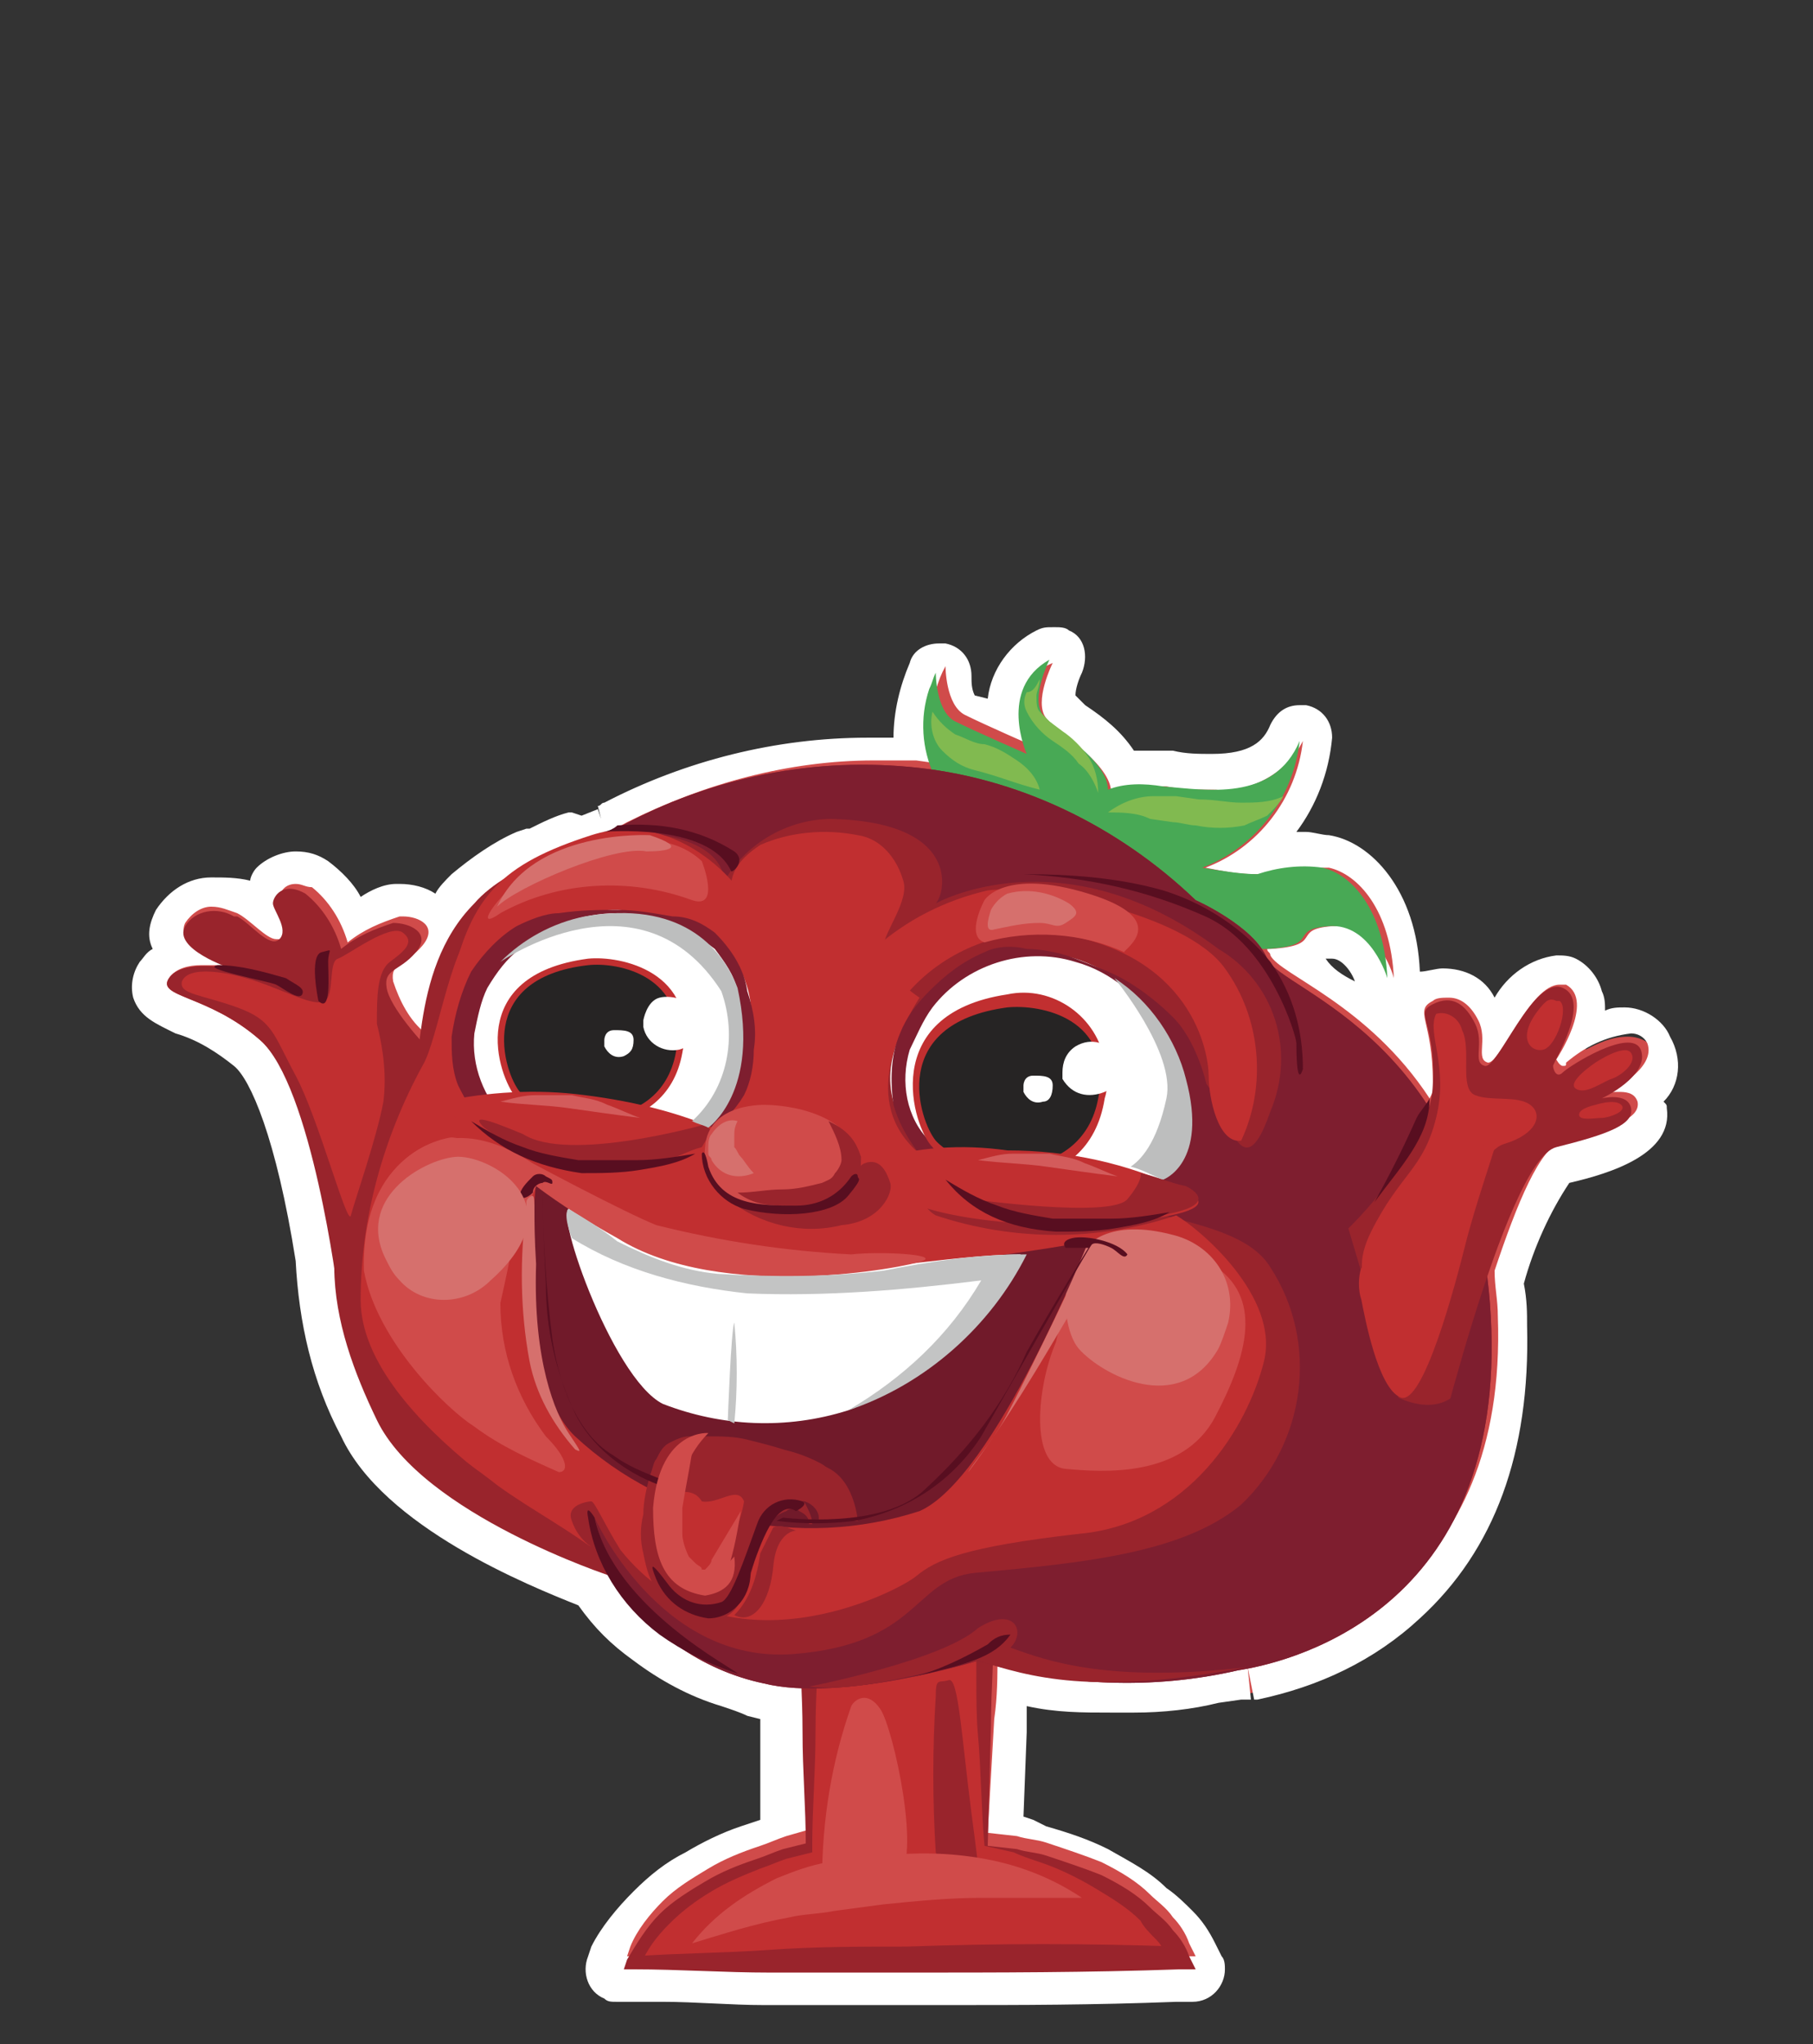 <?xml version="1.0" encoding="utf-8"?>
<!-- Generator: Adobe Illustrator 22.0.0, SVG Export Plug-In . SVG Version: 6.00 Build 0)  -->
<svg version="1.1" id="Слой_1" xmlns="http://www.w3.org/2000/svg" xmlns:xlink="http://www.w3.org/1999/xlink" x="0px" y="0px"
	 viewBox="0 0 55.8 62.9" style="enable-background:new 0 0 55.8 62.9;" xml:space="preserve">
<rect x="0" y="0" width="55.8" height="62.9" fill="#333333" stroke="none"/>
<title>Artboard 1</title>
<g id="Слой_4">
	<path style="fill:#D04B4A;" d="M26.4,61.3h-2.7c-1,0-2.1,0-3.1-0.1h-1.4c-0.3,0-0.5-0.2-0.5-0.5c0-0.1,0-0.1,0-0.2l0.1-0.3
		c0.3-0.6,0.7-1.2,1.2-1.6c0.4-0.4,0.9-0.8,1.5-1.1c0.5-0.3,1.1-0.6,1.6-0.8l0.6-0.2l0.3-0.1l0.4-0.1c0-0.6,0-1.2,0-1.8l-0.1-2.2
		c-0.3,0-0.5-0.1-0.8-0.2c-0.3-0.1-0.5-0.2-0.8-0.3l0,0c-0.9-0.3-1.8-0.7-2.6-1.3c-0.7-0.5-1.2-1.1-1.7-1.8c-1.3-0.5-5.9-2.2-7.2-5
		c-0.9-1.6-1.3-3.4-1.4-5.2c-0.5-3.2-1.3-5.6-2.1-6.2c-0.6-0.5-1.3-0.9-2-1.1c-0.5-0.2-0.9-0.4-1-0.8c-0.1-0.2,0-0.5,0.1-0.7
		c0.1-0.2,0.4-0.4,0.6-0.5c-0.1-0.1-0.2-0.2-0.2-0.3c-0.1-0.2-0.1-0.5,0.1-0.8c0.2-0.5,0.7-0.7,1.2-0.7c0.4,0,0.7,0.1,1,0.3
		c0.2,0.1,0.4,0.2,0.5,0.4C8,28.1,8,27.9,8,27.8c0-0.6,0.4-1,1-1c0.3,0,0.5,0.1,0.7,0.2c0.5,0.3,0.9,0.8,1.1,1.4
		c0.4-0.3,0.9-0.5,1.3-0.5l0,0c0.5,0,1,0.2,1.3,0.6c0.2-0.4,0.5-0.7,0.8-1c0.6-0.5,1.2-0.9,1.9-1.2l0.2-0.1h0.1
		c0.4-0.2,0.7-0.4,1.1-0.5l0.5-0.2l0.3-0.1c0.1-0.1,0.1-0.1,0.2-0.1l0,0c0.1,0,0.2-0.1,0.3-0.1c2.4-1.3,5.1-1.9,7.9-1.9
		c0.4,0,0.9,0,1.3,0c-0.1-0.9,0-1.8,0.4-2.6c0.1-0.2,0.3-0.3,0.5-0.3H29c0.2,0,0.4,0.2,0.4,0.5c0,0.4,0.2,1,0.3,1s0.8,0.4,1.3,0.6
		c-0.2-1,0.3-2,1.2-2.4c0.1,0,0.1-0.1,0.2-0.1c0.3,0,0.5,0.2,0.5,0.5c0,0.1,0,0.2-0.1,0.2c-0.2,0.3-0.3,0.7-0.3,1.1
		c0.2,0.2,0.3,0.3,0.5,0.4c0.6,0.4,1.1,0.9,1.5,1.6c0.2,0,0.4,0,0.6,0c0.2,0,0.5,0,0.8,0h0.2c0.4,0.1,0.9,0.1,1.3,0.1
		c0.9,0.1,1.9-0.3,2.3-1.2c0.1-0.2,0.3-0.3,0.5-0.3h0.1c0.2,0.1,0.4,0.3,0.4,0.5c-0.1,1.4-0.9,2.7-2,3.6h0.1c0.2,0,0.4-0.1,0.5-0.1
		c0.3-0.1,0.7-0.1,1-0.1c0.2,0,0.4,0,0.6,0.1c1.1,0.2,2.3,1.6,2.4,3.9c0,0.3-0.2,0.5-0.4,0.5h-0.1c-0.2,0-0.4-0.1-0.5-0.4
		c0,0-0.4-1.2-1.2-1.2c-0.2,0-0.4,0-0.5,0.1c-0.1,0.2-0.4,0.4-0.7,0.5l0.4,0.3c1.2,0.7,2.3,1.6,3.2,2.7c0-0.3-0.1-0.5-0.1-0.8
		c-0.2-0.5,0-1,0.4-1.3c0.2-0.1,0.4-0.2,0.7-0.2c0.6,0,1.1,0.4,1.3,1c0.1,0.2,0.1,0.3,0.1,0.5l0.1-0.1c0.5-0.8,1.1-1.8,1.9-1.8
		c0.1,0,0.3,0,0.4,0.1c0.3,0.1,0.5,0.4,0.6,0.7c0.1,0.5,0.1,0.9-0.1,1.4c0.4-0.2,0.8-0.4,1.3-0.4c0.4,0,0.8,0.2,0.9,0.6
		c0.2,0.5,0,1.2-0.5,1.5c0.1,0.1,0.1,0.2,0.2,0.4c0.2,1-1.2,1.4-2.7,1.8c-0.1,0-0.6,0.3-1.7,3.5c0,0.4,0.1,0.9,0.1,1.4
		c0.3,8.7-5.9,10.6-7.9,11l-0.3,0.1L38,51.3l0.1,0.5L37.4,52c-0.9,0.1-1.7,0.2-2.6,0.3h-0.6c-1,0-2.1-0.1-3.1-0.4c0,0.5,0,0.9,0,1.4
		L31,56.3l0.4,0.1l0.3,0.1l0.6,0.1c0.6,0.2,1.2,0.4,1.8,0.7c0.6,0.3,1.1,0.6,1.6,1.1c0.3,0.2,0.5,0.5,0.7,0.7
		c0.2,0.3,0.4,0.6,0.5,0.9l0.2,0.4c0.1,0.3,0,0.5-0.2,0.7c-0.1,0-0.1,0-0.2,0h-0.5c-2.5,0.1-4.8,0.1-7,0.1L26.4,61.3z M12.4,30.3
		c0,0,0,0.1,0,0.1c0,0.1,0.1,0.3,0.1,0.4c0-0.2,0.1-0.5,0.2-0.7l-0.2,0.1L12.4,30.3z"/>
	<path style="fill:#FFFFFF;" d="M32.4,20.4c0,0-0.6,1.2-0.2,1.7c0.4,0.5,2,1.4,2,2.3c0.3-0.1,0.7-0.2,1-0.2c0.2,0,0.5,0,0.7,0
		c0.5,0.1,1,0.1,1.5,0.1c1.1,0.1,2.2-0.5,2.7-1.5c-0.2,1.8-1.4,3.3-3,3.9c0.5,0.1,1,0.2,1.5,0.2h0.3c0.5-0.1,1-0.2,1.5-0.2
		c0.2,0,0.3,0,0.5,0c0.9,0.2,1.9,1.3,2,3.4c0,0-0.4-1.6-1.7-1.6H41c-1.3,0.1-0.2,0.6-1.9,0.7h-0.1c0,0.1,0.1,0.1,0.1,0.2
		c0.3,0.6,3,1.5,4.9,4.4l0.1-0.2c0-0.1,0-0.2,0-0.3c0-1.9-0.6-2.2,0-2.5c0.1-0.1,0.3-0.1,0.5-0.1c0.4,0,0.7,0.3,0.9,0.7
		c0.3,0.6-0.1,1.2,0.3,1.3l0,0c0.4,0,1.3-2.4,2.2-2.4c0.1,0,0.1,0,0.2,0c0.9,0.5-0.3,2.3-0.3,2.3s0.1,0.2,0.2,0.2
		c0.1,0,0.1,0,0.1-0.1c0.6-0.5,1.2-0.8,2-0.9c0.2,0,0.4,0.1,0.5,0.3c0.3,0.8-1.2,1.5-1.2,1.5c0.1,0,0.2,0,0.3,0c0.2,0,0.5,0,0.6,0.3
		c0.1,0.5-0.7,0.8-2.3,1.2c-0.7,0.2-1.4,1.9-2.1,4c0,0.5,0.1,0.9,0.1,1.4c0.3,8.4-5.7,10.1-7.5,10.5h-0.1h-0.2H38l-0.7,0.1
		c-0.8,0.1-1.7,0.2-2.5,0.3h-0.6c-1.2,0-2.4-0.2-3.5-0.5c0,0.7,0,1.3-0.1,2l-0.2,3.5l0.9,0.1c0.3,0.1,0.6,0.1,0.9,0.2
		c0.6,0.2,1.2,0.4,1.7,0.6c0.6,0.3,1.1,0.6,1.5,1c0.2,0.2,0.5,0.4,0.7,0.7c0.2,0.2,0.4,0.5,0.5,0.8l0.2,0.4h-0.5
		c-2.3,0.1-4.6,0.1-6.9,0.1h-1.4c-1.4,0-2.8,0-4.2,0s-2.8-0.1-4.2-0.1h-0.3l0.1-0.3c0.2-0.5,0.6-1,1-1.4c0.4-0.4,0.9-0.7,1.4-1
		c0.5-0.3,1-0.5,1.6-0.7c0.3-0.1,0.5-0.2,0.8-0.3l0.7-0.2c0-1.1-0.1-2.3-0.1-3.4c0-0.5,0-1,0-1.4c-0.4,0-0.8-0.1-1.1-0.2
		c-0.3-0.1-0.6-0.2-0.8-0.3l0,0c-0.9-0.3-1.7-0.7-2.4-1.2c-0.7-0.5-1.2-1.1-1.6-1.8c-0.7-0.2-5.8-2-7.1-4.8c-0.8-1.5-1.3-3.3-1.3-5
		C10,36.7,9.2,33,8,32c-1.6-1.4-3.2-1.3-2.8-1.9c0.2-0.3,0.6-0.4,1-0.4c0.2,0,0.3,0,0.5,0l0,0h0.3c-0.4-0.2-1.6-0.7-1.3-1.3
		c0.2-0.3,0.5-0.5,0.8-0.5c0.3,0,0.5,0.1,0.8,0.2c0.4,0.2,0.9,0.8,1.2,0.8c0.1,0,0.1,0,0.2,0c0.3-0.3-0.1-0.9-0.1-1.2
		c0-0.3,0.2-0.5,0.5-0.5c0.2,0,0.3,0.1,0.5,0.1c0.5,0.4,0.9,1,1.1,1.7c0.5-0.4,1-0.6,1.6-0.8h0.1c0.5,0,1.1,0.3,0.6,0.9
		s-1,0.5-0.9,1.1c0.2,0.6,0.5,1.2,1,1.6c0.1-1.6,0.6-3.1,1.7-4.2c0.5-0.5,1.1-0.8,1.8-1.1l0.3-0.2c0.3-0.2,0.7-0.3,1-0.4l0.5-0.2
		l0,0l0.5-0.2h-0.1c0.2,0,0.3-0.1,0.5-0.2l0,0c2.4-1.2,5-1.9,7.6-1.9c0.4,0,0.9,0,1.3,0l0.7,0.1c-0.3-1-0.3-2.1,0.2-3
		c0,0,0,1.2,0.6,1.5s2.2,1,2.2,1S30.7,21.1,32.4,20.4 M32.4,19.3c-0.2,0-0.3,0-0.5,0.1c-0.8,0.4-1.4,1.2-1.5,2.1L30,21.4
		c-0.1-0.2-0.1-0.4-0.1-0.6c0-0.5-0.3-0.9-0.8-1h-0.2c-0.4,0-0.8,0.2-0.9,0.6c-0.3,0.7-0.5,1.5-0.5,2.3h-0.8c-2.8,0-5.6,0.7-8.1,2
		l0,0c-0.1,0-0.1,0.1-0.2,0.1h0l0.1,0.4l-0.1-0.3l-0.5,0.2L17.6,25h-0.1c-0.4,0.1-0.8,0.3-1.2,0.5h-0.1l-0.3,0.1
		c-0.7,0.3-1.4,0.8-2,1.3c-0.2,0.2-0.4,0.4-0.5,0.6c-0.3-0.2-0.7-0.3-1.1-0.3h-0.1c-0.4,0-0.8,0.2-1.1,0.4c-0.2-0.4-0.6-0.8-1-1.1
		c-0.3-0.2-0.6-0.3-1-0.3c-0.4,0-0.9,0.2-1.2,0.5c-0.1,0.1-0.2,0.3-0.2,0.4C7.3,27,6.9,27,6.5,27c-0.7,0-1.3,0.4-1.7,1
		c-0.2,0.4-0.3,0.8-0.1,1.2l0,0c-0.2,0.1-0.3,0.3-0.4,0.4c-0.2,0.3-0.3,0.7-0.2,1.1c0.2,0.6,0.7,0.8,1.3,1.1c0.7,0.2,1.3,0.6,1.8,1
		c0.5,0.4,1.3,2.2,1.9,6c0.1,1.9,0.5,3.7,1.4,5.4c1.3,2.8,5.8,4.6,7.3,5.2c0.5,0.7,1,1.2,1.7,1.7c0.8,0.6,1.7,1.1,2.7,1.4
		c0.3,0.1,0.6,0.2,0.8,0.3l0.4,0.1v0.6c0,0.4,0,0.8,0,1.3s0,0.9,0,1.4l0,0L23.4,56l-0.6,0.2c-0.6,0.2-1.2,0.5-1.7,0.8
		c-0.6,0.3-1.1,0.7-1.6,1.2c-0.5,0.5-1,1.1-1.3,1.7l-0.1,0.3c-0.2,0.5,0,1.1,0.5,1.3c0.1,0.1,0.2,0.1,0.4,0.1h0.3h1.1
		c1,0,2.1,0.1,3.1,0.1h2.7h3c2.2,0,4.4,0,7-0.1h0.5c0.6,0,1-0.5,1-1c0-0.1,0-0.3-0.1-0.4l-0.2-0.4c-0.2-0.4-0.4-0.7-0.7-1
		c-0.2-0.2-0.5-0.5-0.8-0.7c-0.5-0.5-1.1-0.8-1.8-1.2c-0.6-0.3-1.2-0.5-1.9-0.7L31.8,56l-0.3-0.1l0,0l0.1-2.6c0-0.3,0-0.5,0-0.8
		c0.9,0.2,1.7,0.2,2.6,0.2h0.7c0.9,0,1.8-0.1,2.6-0.3l0.7-0.1h0.1h0.2l-0.1-1l0.2,1h0.1c1.9-0.4,3.6-1.2,5-2.5
		c2.3-2.1,3.4-5.1,3.3-9c0-0.4,0-0.8-0.1-1.3c0.3-1.1,0.8-2.2,1.4-3.1c1.3-0.3,3.2-0.9,3-2.3c0-0.1,0-0.1-0.1-0.2
		c0.5-0.5,0.6-1.3,0.2-2c-0.2-0.5-0.8-0.9-1.4-0.9c-0.2,0-0.4,0-0.6,0.1c0-0.2,0-0.4-0.1-0.6c-0.1-0.4-0.4-0.8-0.8-1
		c-0.2-0.1-0.4-0.1-0.6-0.1c-0.8,0.1-1.5,0.6-1.9,1.3c-0.3-0.6-0.9-0.9-1.6-0.9c-0.2,0-0.5,0.1-0.7,0.1c-0.1-2.5-1.5-4-2.8-4.2
		c-0.2,0-0.5-0.1-0.7-0.1h-0.3c0.6-0.8,1-1.8,1.1-2.9c0-0.5-0.3-0.9-0.8-1h-0.2c-0.4,0-0.7,0.2-0.9,0.6c-0.2,0.5-0.6,0.9-1.8,0.9
		c-0.4,0-0.8,0-1.2-0.1H36c-0.3,0-0.5,0-0.8,0h-0.3c-0.4-0.6-0.9-1-1.5-1.4l-0.3-0.3c0-0.2,0.1-0.5,0.2-0.7c0.2-0.5,0.1-1.1-0.4-1.3
		c-0.1-0.1-0.3-0.1-0.4-0.1L32.4,19.3z M32.4,21.3L32.4,21.3z M40.8,29.5H41l0,0c0.3,0,0.6,0.4,0.7,0.7C41.3,30,41,29.8,40.8,29.5
		L40.8,29.5L40.8,29.5z"/>
	<path style="fill:#48A955;" d="M30.7,25.7C28.9,25,28,23,28.6,21.2c0.1-0.2,0.1-0.3,0.2-0.5c0,0,0,1.2,0.6,1.5s2.2,1,2.2,1
		s-0.9-2,0.7-2.9c0,0-0.6,1.2-0.2,1.7c0.4,0.5,2,1.4,2,2.3c0.5-0.2,1.1-0.2,1.7-0.1c1.3,0.1,3.4,0.5,4.2-1.4c-0.2,1.8-1.4,3.3-3,3.9
		c0.6,0.1,1.2,0.2,1.7,0.2c0.6-0.2,1.3-0.3,2-0.2c0.9,0.2,1.9,1.3,2,3.4c0,0-0.5-1.7-1.8-1.6s-0.2,0.6-1.9,0.7S30.7,25.7,30.7,25.7z
		"/>
	<path style="fill:#C12F30;" d="M30.4,56.8v-7h-5.4v7c-4.5,0.9-5.5,3.6-5.5,3.6l16.8-0.1C36.3,60.3,35.2,57.6,30.4,56.8z"/>
	<path style="fill:#99242C;" d="M30.3,56.8c-0.1-1.1-0.1-2.3-0.2-3.4S30.1,51,30,49.8l0.3,0.3h-2.7c-0.9,0-1.8,0-2.7,0l0.3-0.3
		c0,1.2-0.1,2.3-0.1,3.5s-0.1,2.3-0.1,3.5v0.1l0,0.1l-0.8,0.2c-0.3,0.1-0.5,0.2-0.8,0.3c-0.5,0.2-1,0.4-1.5,0.7
		c-0.5,0.3-0.9,0.6-1.3,1c-0.4,0.4-0.7,0.8-0.9,1.3l-0.2-0.3c1.4-0.1,2.8-0.1,4.2-0.2s2.8-0.1,4.2-0.1c2.8-0.1,5.6-0.1,8.4,0
		L36,60.4c-0.1-0.2-0.2-0.5-0.4-0.7c-0.2-0.2-0.4-0.4-0.5-0.6c-0.4-0.4-0.9-0.7-1.4-1c-0.5-0.3-1.1-0.6-1.7-0.8
		c-0.3-0.1-0.6-0.2-0.8-0.3L30.3,56.8z M30.4,56.8l0.9,0.1c0.3,0.1,0.6,0.1,0.9,0.2c0.6,0.2,1.2,0.4,1.7,0.6c0.6,0.3,1.1,0.6,1.5,1
		c0.2,0.2,0.5,0.4,0.7,0.7c0.2,0.2,0.4,0.5,0.5,0.8l0.2,0.4h-0.5c-2.8,0.1-5.6,0.1-8.4,0.1c-1.4,0-2.8,0-4.2,0s-2.8-0.1-4.2-0.1
		h-0.3l0.1-0.3c0.3-0.5,0.6-1,1-1.4c0.4-0.4,0.9-0.7,1.4-1c0.5-0.3,1-0.5,1.6-0.7c0.3-0.1,0.5-0.2,0.8-0.3l0.8-0.2l-0.1,0.1
		c0-1.2-0.1-2.3-0.1-3.5s-0.1-2.4-0.1-3.6v-0.3h0.3c0.9,0,1.8,0,2.7,0h2.7h0.3v0.3c0,1.1-0.1,2.3-0.1,3.4L30.4,56.8z"/>
	<path style="fill:#99242C;" d="M18.8,25.6c2.8-1.6,6-2.3,9.2-2c3.3,0.3,6.4,1.8,8.8,4.1c0,0,1.8,0.8,2.2,1.8s6.6,2.5,6.9,11.4
		s-6.5,10.3-7.8,10.5c-2.6,0.6-5.4,0.5-8-0.3c0,0-4.2,1.3-6.6,0.7c-1.9-0.4-3.6-1.6-4.7-3.3c0,0-5.8-1.9-7.2-4.8s-2.4-6.4,0.9-9.7
		c0.6-0.6,0-4.1,2.1-6.2C15.6,26.6,18.8,25.6,18.8,25.6z"/>
	<path style="fill:#7E1E2F;" d="M18.8,25.6c2.8-1.6,6-2.3,9.2-2c3.3,0.3,6.4,1.8,8.8,4.1c0,0,1.8,0.8,2.2,1.8s6.6,2.5,6.9,11.4
		s-6.5,10.3-7.8,10.5c-2.6,0.6-5.4,0.5-8-0.3c0,0-4.2,1.3-6.6,0.7c-1.9-0.4-3.6-1.6-4.7-3.3l-0.5-1.8c0,0,2,4.5,6.1,4.2
		c3.9-0.3,3.7-2.3,5.6-2.5c3.3-0.3,6.4-0.6,8.2-2.1c2-1.9,2.4-5,0.9-7.3c-0.9-1.5-4-1.4-4.7-2.3c-0.9-1.3,1.6-2.8,2.3-3.4
		c0.9-0.7,1.3,4.1,2.4,0.9c0.8-1.9,0.1-4-1.6-5c-4.8-3.6-8.7-1.4-8.7-1.4c0.3-0.3,0.8-2.5-3.2-2.6c-1.3,0-2.6,0.7-3.3,1.9
		C22.1,25.4,18.8,25.6,18.8,25.6z"/>
	<path style="fill:#99242C;" d="M41.5,37.8c0,0,2.5-2.4,2.6-4.4s-0.6-2.2,0-2.5s1,0,1.3,0.6s-0.1,1.2,0.3,1.3s1.5-2.8,2.4-2.4
		s-0.3,2.3-0.3,2.4s0.1,0.4,0.3,0.2s2.1-1.4,2.4-0.7c0.3,0.8-1.2,1.5-1.2,1.5s0.8-0.2,0.9,0.3s-0.7,0.8-2.3,1.2s-4,10.6-4,10.6"/>
	<path style="fill:#99242C;" d="M10.4,39.8c0,0-0.8-6.4-2.4-7.8s-3.2-1.3-2.8-1.9s1.9-0.3,1.9-0.3s-1.8-0.6-1.4-1.3
		c0.3-0.5,1-0.6,1.5-0.3c0,0,0,0,0.1,0c0.4,0.2,1,1,1.3,0.7S8.4,28,8.4,27.8s0.3-0.7,1-0.3c0.5,0.4,0.9,1,1.1,1.7
		c0.5-0.4,1-0.6,1.6-0.8c0.5,0,1.2,0.3,0.7,0.9s-1,0.5-0.9,1.1s1.1,1.7,1.4,2"/>
	<path style="fill:#C12F30;" d="M47.5,30.9c0.1-0.1,0.2-0.2,0.4-0.1c0,0,0,0,0.1,0c0.3,0.2-0.1,1.4-0.5,1.5S46.6,31.9,47.5,30.9z"/>
	<path style="fill:#C12F30;" d="M49.1,32.7c0,0,0.9-0.6,1.1-0.3s-0.3,0.7-0.6,0.8s-0.8,0.5-1.1,0.3S49.1,32.7,49.1,32.7z"/>
	<path style="fill:#C12F30;" d="M49.1,34c0,0,0.6-0.2,0.8,0s-0.4,0.4-0.6,0.4s-0.7,0.1-0.7-0.1S49.1,34,49.1,34z"/>
	<path style="fill:#C12F30;" d="M44.2,31.2c0.3-0.1,0.7,0.1,0.8,0.5c0.3,0.6-0.1,1.8,0.4,2s1.3,0,1.7,0.3s0.2,0.9-0.8,1.2
		C45,35.6,45.3,39.6,44,40s-2.7-0.3-1.8-2.1s1.6-1.9,2-3.5S43.9,31.8,44.2,31.2z"/>
	<path style="fill:#C12F30;" d="M5.6,30.2c0.2-0.5,1.4-0.3,2.3,0S9.7,31,10,30.8s0.1-1.2,0.4-1.3s1.6-1.1,2-0.8s0,0.6-0.4,0.9
		s-0.4,1.1-0.4,1.9c0.2,0.8,0.3,1.6,0.2,2.4c-0.2,1.1-0.9,3.1-1,3.5s-1-3-1.7-4.3S8.4,31.4,7.3,31S5.5,30.6,5.6,30.2z"/>
	<path style="fill:#D04B4A;" d="M26.2,52.5c0.1-0.2,0.5-0.5,0.9,0.1s1.3,4.7,0.5,5.2s-2.2,1-2.3,0.1C25.3,56,25.6,54.2,26.2,52.5z"
		/>
	<path style="fill:#99242C;" d="M28.8,52.2c-0.1,1.6-0.1,3.2,0,4.8c0.2,0.6,0.4,1,0.9,0.9s0.5,0.2,0.2-2.1s-0.4-4.2-0.7-4.1
		S28.8,51.6,28.8,52.2z"/>
	<path style="fill:#D04B4A;" d="M21.3,59.8c0.7-0.9,1.6-1.5,2.6-2c0.5-0.2,1-0.4,1.6-0.5c0.5-0.1,1-0.2,1.6-0.2
		c1.1-0.1,2.1-0.1,3.2,0.1c1.1,0.2,2.1,0.6,3,1.2c-1.1,0-2.1,0-3.1,0s-2,0.1-3,0.2l-1.5,0.2c-0.5,0.1-1,0.1-1.4,0.2
		C23.2,59.2,22.3,59.5,21.3,59.8z"/>
	<path style="fill:#81BA50;" d="M28.7,21.9c0.2,0.3,0.4,0.5,0.7,0.7c0.3,0.1,0.6,0.3,0.9,0.3c0.4,0.1,0.7,0.3,1,0.5
		c0.3,0.2,0.6,0.5,0.7,0.9c-0.4-0.1-0.7-0.2-1-0.3s-0.6-0.2-1-0.3c-0.4-0.1-0.7-0.3-1-0.6C28.7,22.8,28.6,22.3,28.7,21.9z"/>
	<path style="fill:#81BA50;" d="M34.1,25c0.4-0.3,0.9-0.5,1.4-0.5c0.2,0,0.5,0,0.7,0l0.7,0.1c0.5,0,0.9,0.1,1.3,0.1
		c0.4,0,0.9,0,1.3-0.2c-0.1,0.2-0.3,0.4-0.5,0.6c-0.2,0.1-0.5,0.2-0.7,0.3c-0.5,0.1-1,0.1-1.5,0c-0.2,0-0.5-0.1-0.7-0.1l-0.7-0.1
		C35,25,34.5,25,34.1,25z"/>
	<path style="fill:#81BA50;" d="M32,20.9c0,0.2-0.1,0.4-0.1,0.5c0,0.2,0,0.4,0.1,0.5c0.1,0.1,0.2,0.2,0.3,0.3l0.4,0.3
		c0.3,0.2,0.6,0.5,0.8,0.8c0.2,0.3,0.3,0.7,0.3,1.1c-0.1-0.3-0.3-0.7-0.6-0.9c-0.2-0.3-0.5-0.5-0.8-0.7c-0.3-0.2-0.6-0.5-0.8-0.9
		c-0.1-0.2-0.1-0.4,0-0.6C31.8,21.3,31.9,21.1,32,20.9z"/>
	<path style="fill:#C12F30;" d="M22.5,27.3c0-0.5,0.3-0.9,0.9-1.3c0.9-0.4,2-0.5,3-0.3c0.7,0.1,1.2,0.7,1.4,1.4
		c0.2,0.6-0.6,1.6-0.6,2c0.1,0.7,0.5,1.2,1.1,1.6c-0.5,0.8-1.9,3.2,0,4.8c0,0.5-0.2,1.5,0.5,1.9c2.4,0.8,5,0.8,7.4,0
		c0.7,0.4,3.2,2.5,2.7,4.5s-2.3,5-5.7,5.3c-3.5,0.4-4.4,0.8-5,1.3s-5.9,3.2-9.1-0.8c-0.5-0.8-0.8-1.5-0.9-1.5s-0.8,0.1-0.6,0.6
		c0.1,0.3,0.3,0.6,0.6,0.8c0,0-7.1-3.8-7.1-7.6c0-2.5,0.7-5,1.9-7.2c0.5-0.8,0.9-4,1.8-4.4s3.3-1.9,5.4-1.1c0.7,0.3,0.9,0.3,1.8,0.5
		C22.3,27.9,22.9,28.4,22.5,27.3z"/>
	<path style="fill:#D04B4A;" d="M33.8,38.7c-0.6,0.8-1.1,1.6-1.3,2.6c-0.6,1.4-0.8,3.8,0.3,3.9c1.1,0.1,3.6,0.3,4.6-1.6
		s1.5-3.7-0.1-4.7C35.4,38.9,34.2,39,33.8,38.7z"/>
	<path style="fill:#FFFFFF;" d="M19,28c1.5,0.1,4.5,0.6,4.1,4s-3.4,3.8-4.7,3.8s-4.7-1-4.1-4.6C14.7,28.8,17.6,28,19,28z"/>
	<path style="fill:#7E1E2F;" d="M19,28c0.6,0,1.1,0.1,1.7,0.2c0.5,0,0.9,0.2,1.3,0.5c0.5,0.5,0.9,1.1,1,1.8c0.2,0.6,0.3,1.2,0.2,1.8
		c0,0.5-0.1,1-0.3,1.4c-0.3,0.5-0.7,0.9-1.2,1.2c-1,0.6-2.1,1-3.2,1c-1.2,0.1-2.4-0.3-3.3-1c-0.5-0.4-0.8-0.9-1.1-1.5
		c-0.2-0.5-0.2-1-0.2-1.5c0.1-0.7,0.3-1.4,0.6-2c0.4-0.6,0.9-1.1,1.4-1.4c0.4-0.2,0.9-0.4,1.3-0.4C17.9,28,18.4,28,19,28z M19,28.1
		c-1.1,0-2.2,0.4-3,1.1c-0.4,0.3-0.7,0.7-1,1.2c-0.2,0.4-0.3,0.9-0.4,1.4c-0.1,1,0.3,2,1,2.7c0.4,0.3,0.8,0.6,1.3,0.8
		c0.5,0.2,1,0.3,1.5,0.4c1.1,0.1,2.2-0.2,3.1-0.8c0.4-0.3,0.7-0.8,1-1.3c0.2-0.5,0.3-1,0.3-1.6c0-0.5,0-1-0.1-1.5
		c-0.1-0.5-0.4-0.9-0.7-1.3C21.1,28.5,20.1,28.1,19,28.1L19,28.1z"/>
	<path style="fill:#FFFFFF;" d="M33.1,29.5c0,0,4,1.2,3.8,5s-6.5,2.2-6.8,2.1s-4.5-2.2-1.8-5.7C30.1,28.5,33.1,29.5,33.1,29.5z"/>
	<path style="fill:#C12F30;" d="M18.1,29.5c1-0.1,3.4,0.4,2.9,2.9c-0.5,2.8-4.1,2.5-5.1,1.4C15.3,33.1,14.3,30,18.1,29.5z"/>
	<path style="fill:#7E1E2F;" d="M33.1,29.5c0.5,0.2,1.1,0.4,1.6,0.7c0.5,0.3,1,0.7,1.4,1.1c0.4,0.4,0.7,1,0.9,1.6
		c0.2,0.6,0.3,1.2,0.2,1.8c-0.1,0.6-0.4,1.2-0.9,1.7c-0.5,0.4-1.1,0.6-1.7,0.7c-1.2,0.2-2.3,0.2-3.5,0.1L30.4,37h-0.2h-0.1h-0.1
		c-0.1-0.1-0.3-0.1-0.4-0.2c-0.4-0.2-0.8-0.5-1-0.9c-0.5-0.6-0.9-1.2-1.1-1.9c-0.1-0.7-0.1-1.5,0.2-2.2c0.2-0.5,0.5-0.9,0.9-1.3
		c0.5-0.5,1-0.9,1.7-1.2c0.4-0.2,0.9-0.2,1.3-0.1C32,29.2,32.6,29.3,33.1,29.5z M33.1,29.6c-1.6-0.5-3.4,0.1-4.4,1.4
		c-0.3,0.4-0.5,0.9-0.7,1.3c-0.3,1-0.1,2.1,0.6,2.8c0.4,0.4,0.8,0.7,1.2,1l0.3,0.2h0.1h0.1l0.2,0.1l0.8,0.2c1.1,0.3,2.2,0.3,3.4,0.1
		c0.5-0.1,1-0.3,1.4-0.7c0.3-0.4,0.5-0.9,0.5-1.4c0-1.1-0.3-2.1-0.9-3C35.1,30.7,34.2,29.9,33.1,29.6L33.1,29.6z"/>
	<path style="fill:#262424;" d="M18.1,29.7c0.9-0.1,3.1,0.3,2.7,2.7C20.3,35,17,34.6,16,33.6C15.5,33,14.6,30.1,18.1,29.7z"/>
	<path style="fill:#D6706D;" d="M36.1,38c1.2,0.3,2,1.4,1.7,2.7c-0.1,0.3-0.2,0.6-0.3,0.8c-1.2,2.1-3.6,0.8-4.3,0S32.3,37,36.1,38z"
		/>
	<path style="fill:#C12F30;" d="M31,30.6c1.4-0.3,2.8,0.7,3,2.1c0.1,0.4,0.1,0.8,0,1.1c-0.5,3.2-4.3,2.8-5.3,1.5
		C28.1,34.7,27,31.2,31,30.6z"/>
	<path style="fill:#262424;" d="M31,31c1-0.1,3.3,0.3,2.8,2.8c-0.5,2.7-4,2.4-5,1.3C28.3,34.5,27.3,31.5,31,31z"/>
	<path style="fill:#711A2A;" d="M16.5,36.4c1.9,1.6,4.3,2.6,6.9,2.7c3.4,0,6.8-0.3,10.1-0.9c0,0-2.9,7.3-5.2,8.3
		c-3.7,1.2-7.8,0.3-10.6-2.3C15.8,42.4,16.5,36.4,16.5,36.4z"/>
	<path style="fill:#FFFFFF;" d="M17.6,37.2c1.7,1.2,3.7,1.9,5.8,2c2.5,0.1,5.9-0.6,8-0.6c0.2,0-1.5,3.3-5.3,4.8
		c-1.9,0.6-3.9,0.5-5.7-0.2C18.8,42.4,16.9,36.8,17.6,37.2z"/>
	<path style="fill:#99242C;" d="M26.4,46.8c0,0-0.1-1.4-1.1-1.7s-3.5-1.2-4.3-0.7s-1.3,4,0.6,4.9s1-2.8,2.9-3.1
		c0.3-0.1,0.7,0.2,0.7,0.5c0,0,0,0.1,0,0.1"/>
	<path style="fill:#99242C;" d="M26.2,46.6c-0.1-0.2-0.2-0.4-0.4-0.6c-0.2-0.3-0.4-0.5-0.7-0.6L23,44.8c-0.4-0.1-0.7-0.2-1.1-0.3
		c-0.3-0.1-0.7-0.1-1,0c-0.2,0.3-0.4,0.6-0.5,0.9c-0.1,0.4-0.1,0.7-0.1,1.1c0,0.3,0.1,0.7,0.2,1c0.1,0.3,0.2,0.6,0.5,0.9
		c0.1,0.1,0.2,0.2,0.3,0.3c0.1,0.1,0.3,0.1,0.4,0.2c0.2,0.1,0.4,0,0.5-0.2c0,0,0,0,0,0c0.2-0.3,0.3-0.7,0.4-1
		c0.1-0.4,0.3-0.8,0.5-1.1c0.3-0.3,0.7-0.5,1.1-0.5c0.2,0,0.5,0,0.6,0.2c0.1,0.2,0.2,0.4,0.2,0.6h-0.1c0-0.2-0.1-0.3-0.3-0.4
		c-0.1-0.1-0.3-0.1-0.4,0c-0.3,0.1-0.5,0.3-0.7,0.6c-0.1,0.3-0.3,0.7-0.3,1c-0.1,0.4-0.2,0.8-0.4,1.1c-0.1,0.3-0.3,0.5-0.6,0.6
		c-0.3,0.1-0.6,0.1-0.8,0c-0.2-0.1-0.4-0.2-0.6-0.3c-0.2-0.1-0.3-0.3-0.5-0.5c-0.3-0.3-0.4-0.7-0.5-1.2c-0.1-0.4-0.1-0.8,0-1.2
		c0-0.4,0.1-0.8,0.2-1.2c0.1-0.2,0.1-0.4,0.2-0.5c0.1-0.2,0.2-0.4,0.4-0.5c0.2-0.1,0.4-0.2,0.6-0.2c0.2,0,0.4,0,0.6,0
		c0.4,0,0.8,0,1.2,0.1c0.4,0.1,0.8,0.2,1.1,0.3c0.4,0.1,0.7,0.2,1.1,0.4c0.4,0.2,0.7,0.6,0.9,1c0.1,0.4,0.2,0.4,0.2,0.8L26.2,46.6z"
		/>
	<path style="fill:#C12F30;" d="M13.6,33.9c1.4-0.3,2.9-0.4,4.4-0.2c1.6,0.2,3.2,0.6,4.6,1.3c-0.9,0.9-2.2,1.4-3.5,1.4
		C17.1,36.3,14.4,35.2,13.6,33.9z"/>
	<path style="fill:#C12F30;" d="M26.9,35.7c1.3-0.4,2.7-0.5,4.1-0.3c1.9,0,3.7,0.4,5.4,1.2c2.1,0.9-3.3,1.1-3.3,1.1
		S26.7,37.8,26.9,35.7z"/>
	<path style="fill:#99242C;" d="M12.1,43.2l1.6,1.3c0.5,0.4,1.1,0.8,1.6,1.2c1.1,0.8,2.3,1.4,3.4,2.3c-0.7-0.1-1.4-0.3-2-0.6
		c-0.6-0.3-1.3-0.6-1.8-1c-0.6-0.4-1.1-0.9-1.6-1.4C12.8,44.4,12.4,43.8,12.1,43.2z"/>
	<path style="fill:#FFFFFF;" d="M19.8,31.4c0,0,0.1-0.6,0.5-0.7s1.1,0.1,1.2,0.6s-0.2,0.9-0.6,1c-0.5,0.1-1-0.2-1.1-0.7
		C19.8,31.5,19.8,31.5,19.8,31.4z"/>
	<path style="fill:#FFFFFF;" d="M32.7,33c0-0.3,0.1-0.6,0.4-0.8c0.5-0.3,1-0.1,1.3,0.3c0.3,0.6,0,0.9-0.4,1.1
		c-0.5,0.2-1,0.1-1.3-0.4C32.7,33.1,32.7,33.1,32.7,33z"/>
	<path style="fill:#FFFFFF;" d="M18.6,32c0,0,0-0.3,0.3-0.3s0.6,0,0.6,0.3s-0.1,0.4-0.3,0.5c-0.3,0.1-0.5-0.1-0.6-0.3
		C18.6,32.1,18.6,32,18.6,32z"/>
	<path style="fill:#FFFFFF;" d="M31.5,33.4c0,0,0-0.3,0.3-0.3s0.6,0,0.6,0.3s-0.1,0.5-0.3,0.5c-0.3,0.1-0.5-0.1-0.6-0.3
		C31.5,33.5,31.5,33.5,31.5,33.4z"/>
	<path style="fill:#D35B5B;" d="M15.4,33.9c0.4-0.1,0.7-0.2,1.1-0.2c0.4,0,0.8,0,1.1,0c0.4,0.1,0.7,0.1,1.1,0.3
		c0.3,0.1,0.7,0.3,1,0.4c-0.8-0.1-1.5-0.2-2.2-0.3S16.1,34,15.4,33.9z"/>
	<path style="fill:#D35B5B;" d="M30.1,35.7c0.4-0.1,0.7-0.2,1.1-0.2c0.4,0,0.8,0,1.1,0c0.4,0.1,0.7,0.1,1.1,0.3
		c0.3,0.1,0.7,0.3,1,0.4c-0.8-0.1-1.5-0.2-2.2-0.3S30.9,35.8,30.1,35.7z"/>
	<path style="fill:#D04B4A;" d="M16.4,35.8c0,0,2.8,1.5,3.8,1.9c2,0.5,4,0.8,6,0.9c0.9-0.1,2.7,0,2.2,0.2s-6.2,1.3-9.4-0.7
		c-0.9-0.5-1.7-1-2.5-1.6L16,37.7l-4.2-1.2C11.8,36.5,13.2,33.7,16.4,35.8z"/>
	<path style="fill:#7E1E2F;" d="M42.2,42.5c0,0,1.8,1.5,2.8,0.2c0.7-0.9-0.2,3.6-1.1,3.8S42.1,42.8,42.2,42.5z"/>
	<path style="fill:#99242C;" d="M29.9,36.9c0,0,4.3,0.6,4.8,0s0.4-0.8,0.4-0.8c0.5,0.1,0.9,0.3,1.4,0.4c0.2,0.1,0.9,0.5-0.3,0.8
		l-1.7,0.4C34.6,37.8,31.2,38,29.9,36.9z"/>
	<path style="fill:#99242C;" d="M21.7,34.6c0,0-4.2,1.2-5.6,0.3c-1.2-0.5-1.6-0.6-1.2-0.2c1.6,1.2,3.7,1.6,5.6,1
		c0.4-0.1,0.7-0.3,1.1-0.4l0.3-0.5L21.7,34.6z"/>
	<path style="fill:#C3C4C4;" d="M17.5,37.2c0,0-0.2,0.1,0.1,0.9c1.6,1,3.5,1.5,5.4,1.7c2.4,0.1,4.8-0.1,7.2-0.4c-1,1.7-2.4,3-4.1,4
		c2.4-0.8,4.4-2.6,5.5-4.8c-1.5,0-2.9,0.2-4.4,0.5c-1.7,0.2-3.4,0.2-5.1,0.1c-1.1-0.1-2.1-0.5-3.1-1C18.5,37.8,18,37.5,17.5,37.2z"
		/>
	<path style="fill:#580E20;" d="M16,36.8c0-0.2,0.2-0.4,0.4-0.6c0.1-0.1,0.3-0.1,0.4,0c0.2,0.1,0.2,0.1,0.2,0.2s-0.2-0.1-0.3,0
		c0,1.6,0.1,3.2,0.3,4.8c0.1,0.7,0.5,2.8,1.9,3.6c0.4,0.3,0.9,0.5,1.4,0.7v0.2c-1.1-0.4-2.1-1.2-2.6-2.2c-0.6-1.3-0.9-2.6-0.9-4
		c-0.1-1.7-0.1-3.1-0.1-3.1c-0.1,0-0.3,0.1-0.3,0.3C16.2,36.9,16,36.9,16,36.8z"/>
	<path style="fill:#D6706D;" d="M16.4,36.8c-0.1,0-0.2,0.1-0.2,0.2c0,0,0,0,0,0.1c-0.2,1.6-0.2,3.2,0.1,4.8c0.2,1,0.7,1.9,1.4,2.7
		c0.2,0.1,0.2,0.1-0.2-0.5s-1.1-2.2-1-5.2C16.4,37.3,16.5,36.9,16.4,36.8z"/>
	<path style="fill:#D04B4A;" d="M13.9,35c-0.1,0-2.8,0.4-2.7,4.1c0.4,2.2,2.6,4.3,3.4,4.8c0.8,0.6,1.7,1,2.6,1.4
		c0.3,0,0.3-0.4-0.4-1.1c-0.9-1.2-1.4-2.6-1.4-4.1c0.2-0.9,0.4-1.8,0.5-2.7C16,36.2,15.1,35.1,13.9,35C13.9,35,13.9,35,13.9,35z"/>
	<path style="fill:#580E20;" d="M24.5,46.5c0,0,0.4-0.2,0.2-0.3c-0.6-0.2-1.2,0.1-1.4,0.7c-0.4,1.1-0.8,2.3-1.1,2.4
		c-0.6,0.2-1.2,0-1.6-0.5c-0.6-0.8-0.6-0.7-0.4-0.2c0.3,0.7,0.9,1.1,1.6,1.2c0.7,0,1.3-0.6,1.3-1.4C23.4,47.5,23.9,46.1,24.5,46.5z"
		/>
	<path style="fill:#99242C;" d="M24.5,47.1c0,0-0.6,0-0.7,1.1s-0.6,1.8-1.2,1.5c0.5-0.5,0.7-1.2,0.8-1.9c0.3-0.6,0.4-0.8,0.4-0.8
		C24,46.9,24.2,47,24.5,47.1z"/>
	<path style="fill:#C3C4C4;" d="M22.4,43.7c0,0,0.1-2.8,0.2-3c0.1,1,0.1,2.1,0,3.1L22.4,43.7z"/>
	<path style="fill:#C12F30;" d="M46,35.3c0,0.1-0.6,1.8-0.9,3s-1.3,5-2,4.7S42,40.5,41.9,40c-0.1-0.3-0.1-0.7,0-1
		c0,0,0.6,1.4,1.4,0.7S45.9,33.8,46,35.3z"/>
	<path style="fill:#C12F30;" d="M26.9,29.2c1-0.9,2.2-1.5,3.5-1.8c1.4-0.2,6.1,0.7,7.3,2.4c1.1,1.5,1.3,3.6,0.5,5.3
		c-0.7,0.1-1-1.3-1-2s-0.5-3.8-4.8-4.4c-1.7-0.1-3.4,0.6-4.5,1.9C27.6,30.8,26.5,30.2,26.9,29.2z"/>
	<path style="fill:#D04B4A;" d="M30.3,27.7c0,0-0.6,1.1,0,1.3c1.4-0.4,3-0.3,4.3,0.3c0-0.1,1.5-1-1.1-1.8S30.3,27.7,30.3,27.7z"/>
	<path style="fill:#C12F30;" d="M22.5,28.3c0,0,0.4-0.1,0.5-0.4s-2-3.1-4.8-2.2s-3.7,1.9-4.3,4.5c0.1,0.3,0.3-0.3,0.4-0.5
		c0.6-0.9,1.4-1.5,2.4-1.7C18.6,27.4,20.7,27.5,22.5,28.3z"/>
	<path style="fill:#D04B4A;" d="M21.6,26.5c0,0,0.6,1.5-0.3,1.2c-1.9-0.7-4.1-0.6-5.9,0.4c-1,0.7,0.2-0.9,0.8-1.1
		S19.9,24.9,21.6,26.5z"/>
	<path style="fill:#D6706D;" d="M20,25.7c0,0-3.6-0.2-4.7,2.2c0.6-0.6,3.6-1.9,4.6-1.7C20.5,26.2,21.2,26.1,20,25.7z"/>
	<path style="fill:#D6706D;" d="M31,27.5c-0.2,0.1-0.4,0.3-0.5,0.5c-0.1,0.3-0.2,0.7,0.1,0.6c0.5-0.1,0.9-0.2,1.4-0.2
		c0.4,0,0.5,0.2,0.8,0s0.5-0.3,0.1-0.6C32.4,27.5,31.7,27.3,31,27.5z"/>
	<path style="fill:#580E20;" d="M22.5,26.8c0,0.1,0.5-0.3,0.1-0.6c-1.1-0.7-2.3-0.9-3.6-0.8c-0.1,0.1-0.3,0.2-0.5,0.2
		C18.6,25.6,21.8,25.3,22.5,26.8z"/>
	<path style="fill:#580E20;" d="M31.5,26.9c1.4,0,2.9,0.1,4.3,0.5c1.3,0.4,2.5,1.2,3.3,2.2c0.7,1,1,2.1,1,3.3
		c-0.2,0.6-0.2-0.6-0.2-0.8s-0.8-3-2.8-3.9C35.3,27.4,33.5,27,31.5,26.9z"/>
	<path style="fill:#580E20;" d="M18.3,46.7c0,0-0.3-0.5-0.2,0c0.2,1.4,1,2.7,2.2,3.6c0.7,0.5,1.5,0.9,2.4,1.2
		C22.7,51.4,18.9,49.5,18.3,46.7z"/>
	<path style="fill:#99242C;" d="M24.9,51.9c0,0,4.1-0.8,5.2-1.8c1.1-0.7,1.5,0.1,1,0.6c1.1,0.4,3,1.1,7.3,0.6
		c-4.8,0.9-6.7,0.3-8.3-0.2C28.7,51.4,26.4,52.1,24.9,51.9z"/>
	<path style="fill:#580E20;" d="M31.1,50.3c-0.3,0-0.5,0.1-0.7,0.3c-0.7,0.4-1.5,0.8-2.3,1C29.8,51.2,30.6,51,31.1,50.3z"/>
	<path style="fill:#580E20;" d="M9.8,30.8c0,0-0.3-1.4,0.1-1.5s0.2-0.1,0.2,0.3S10.2,31.2,9.8,30.8z"/>
	<path style="fill:#580E20;" d="M6.7,29.7c0.7,0,1.4,0.2,2.1,0.4c0.3,0.2,0.6,0.3,0.5,0.5s-0.6-0.2-0.8-0.3S6.1,29.8,6.7,29.7z"/>
	<path style="fill:#580E20;" d="M44,33.8c-0.1,0.2-0.3,0.4-0.4,0.6c-0.4,0.9-0.8,1.7-1.3,2.6C43.1,35.9,44,35,44,33.8z"/>
	<path style="fill:#BDBEBE;" d="M15.4,29.6c0,0,4.3-3,6.8,0.9c0.5,1.4,0.2,3-0.9,4c0.2,0.1,0.3,0.1,0.5,0.2c0,0,1.6-1.1,0.9-4.3
		c-0.5-1.3-1.8-2.7-4.7-2.2C17,28.4,16.1,28.9,15.4,29.6z"/>
	<path style="fill:#BDBEBE;" d="M34.3,30.1c0,0,1.9,2.3,1.6,3.7s-0.8,1.9-1.1,2.1c0.4,0.1,0.7,0.3,1,0.4c0,0,1.4-0.5,0.7-3.1
		C36.2,32,35.4,30.8,34.3,30.1z"/>
	<path style="fill:#580E20;" d="M14.5,34.5c0.5,0.3,1,0.6,1.6,0.8c0.5,0.2,1.1,0.3,1.7,0.4c0.6,0,1.2,0,1.8,0c0.6,0,1.2-0.1,1.8-0.2
		c-0.5,0.3-1.1,0.4-1.7,0.5c-0.6,0.1-1.2,0.1-1.8,0.1C16.5,35.9,15.4,35.4,14.5,34.5z"/>
	<path style="fill:#580E20;" d="M29.1,36.3c0.5,0.3,1,0.6,1.6,0.8c0.5,0.2,1.1,0.3,1.7,0.4c0.6,0,1.2,0,1.8,0c0.6,0,1.2-0.1,1.8-0.2
		c-0.5,0.3-1.1,0.4-1.7,0.5c-0.6,0.1-1.2,0.1-1.8,0.1C31,37.8,29.9,37.3,29.1,36.3z"/>
	<path style="fill:#D6706D;" d="M15.1,39.4c-0.8,0.8-2.1,0.8-2.8,0c-0.2-0.2-0.3-0.4-0.4-0.6c-1-1.9,1.1-3.1,2.1-3.2
		S17.8,37,15.1,39.4z"/>
	<path style="fill:#D04B4A;" d="M23.6,34c0,0,2.7,0,2.9,1.9s-2.7,1.5-3.2,1.4c-1-0.1-1.7-1-1.6-2C21.8,33.9,23.6,34,23.6,34z"/>
	<path style="fill:#D6706D;" d="M22.7,34.5c-0.1,0.2-0.1,0.3-0.1,0.5c0,0.1,0,0.1,0,0.2v0.1c0,0,0,0,0,0c0.1,0.1,0.1,0.2,0.2,0.3
		c0.1,0.1,0.2,0.3,0.4,0.5c-0.5,0.2-1,0.1-1.3-0.4c0-0.1-0.1-0.1-0.1-0.2c0-0.1,0-0.1,0-0.2c0-0.1,0-0.3,0.1-0.4
		C22.1,34.6,22.4,34.4,22.7,34.5z"/>
	<path style="fill:#99242C;" d="M22.4,36.9c1,0.8,2.3,1.1,3.5,0.8c1.2-0.1,1.6-1,1.5-1.3s-0.3-0.8-0.8-0.6S26.2,37.8,22.4,36.9z"/>
	<path style="fill:#99242C;" d="M22.7,36.7c0.5,0,0.9-0.1,1.4-0.1c0.4,0,0.8-0.1,1.2-0.2c0.2-0.1,0.3-0.1,0.4-0.3
		c0.1-0.1,0.2-0.3,0.2-0.4c0-0.4-0.2-0.8-0.4-1.2c0.2,0.1,0.4,0.2,0.6,0.4c0.2,0.2,0.3,0.4,0.4,0.7c0,0.3,0,0.6-0.2,0.9
		c-0.2,0.2-0.4,0.4-0.7,0.5c-0.5,0.2-1,0.2-1.5,0.1C23.5,37.1,23.1,37,22.7,36.7z"/>
	<path style="fill:#580E20;" d="M32.8,38.4c0,0-0.2-0.2,0.2-0.3s1.4,0.1,1.7,0.5c-0.1,0.2-0.3-0.1-0.5-0.2s-0.5-0.2-0.6-0.1
		s-3,5.2-3.4,5.9c-0.9,1.4-2.3,2.3-3.9,2.6c-0.8,0.1-1.6,0.1-2.4,0l0.2-0.1c0,0,3.1,0.4,4.4-0.9c1.3-1.2,2.4-2.6,3.1-4.2
		c0.9-1.6,1.9-3.2,1.9-3.2H32.8z"/>
	<path style="fill:#580E20;" d="M21.8,35.9c0,0-0.1-0.6-0.2-0.4c0,0.8,0.6,1.5,1.3,1.7c1.2,0.3,2.7,0.2,3.2-0.4s0.3-0.5,0.3-0.6
		s-0.1-0.1-0.2,0c-0.4,0.6-1,0.9-1.7,0.9C23.4,37.1,22.2,37.1,21.8,35.9z"/>
	<path style="fill:#D6706D;" d="M33.6,38.8c-0.2,0.1-0.4,0.2-0.5,0.4c-0.1,0.3-1.8,3.8-2.2,4.5s-1,1.4-1.1,1.6
		c1.2-1.6,2.2-3.3,3.2-5C33.1,39.7,33.3,39.2,33.6,38.8z"/>
	<path style="fill:#C12F30;" d="M20.7,46c0,0,0.6-0.3,0.9,0.2c0.5,0.1,1.1-0.5,1.3,0c-0.1,0.7-0.8,2.5-1.3,2.4s-1.1-1.5-0.9-2.3"/>
	<path style="fill:#D04B4A;" d="M21.3,44.7c-0.1,0.6-0.2,1.1-0.3,1.7c0,0.3,0,0.5,0,0.8c0,0.2,0.1,0.5,0.2,0.7c0,0,0.1,0.1,0.1,0.1
		c0,0,0.1,0.1,0.1,0.1c0.1,0.1,0.2,0.1,0.2,0.2c0,0,0,0,0.1,0c0.1-0.1,0.2-0.2,0.2-0.3c0.3-0.5,0.6-1,0.9-1.5
		c-0.1,0.6-0.2,1.2-0.4,1.8c-0.1,0.2-0.2,0.3-0.3,0.5c-0.2,0.2-0.5,0.3-0.7,0.2c-0.2-0.1-0.4-0.1-0.5-0.3c-0.1-0.1-0.1-0.1-0.2-0.2
		c-0.1-0.1-0.1-0.1-0.2-0.2c-0.2-0.3-0.3-0.6-0.3-1c0-0.3,0-0.7,0.1-1C20.6,45.7,20.9,45.2,21.3,44.7z"/>
	<path style="fill:#D04B4A;" d="M21.8,44.1c0.1,0-1.5-0.2-1.7,2.3c0,1.5,0.3,2.5,1.6,2.7c0.6-0.1,1-0.4,0.9-1.2
		c-0.5,0.5-0.4,0.9-0.9,0.7c-0.7-0.5-1-1.4-0.9-2.3C20.9,45.5,21.2,44.7,21.8,44.1z"/>
</g>
</svg>
